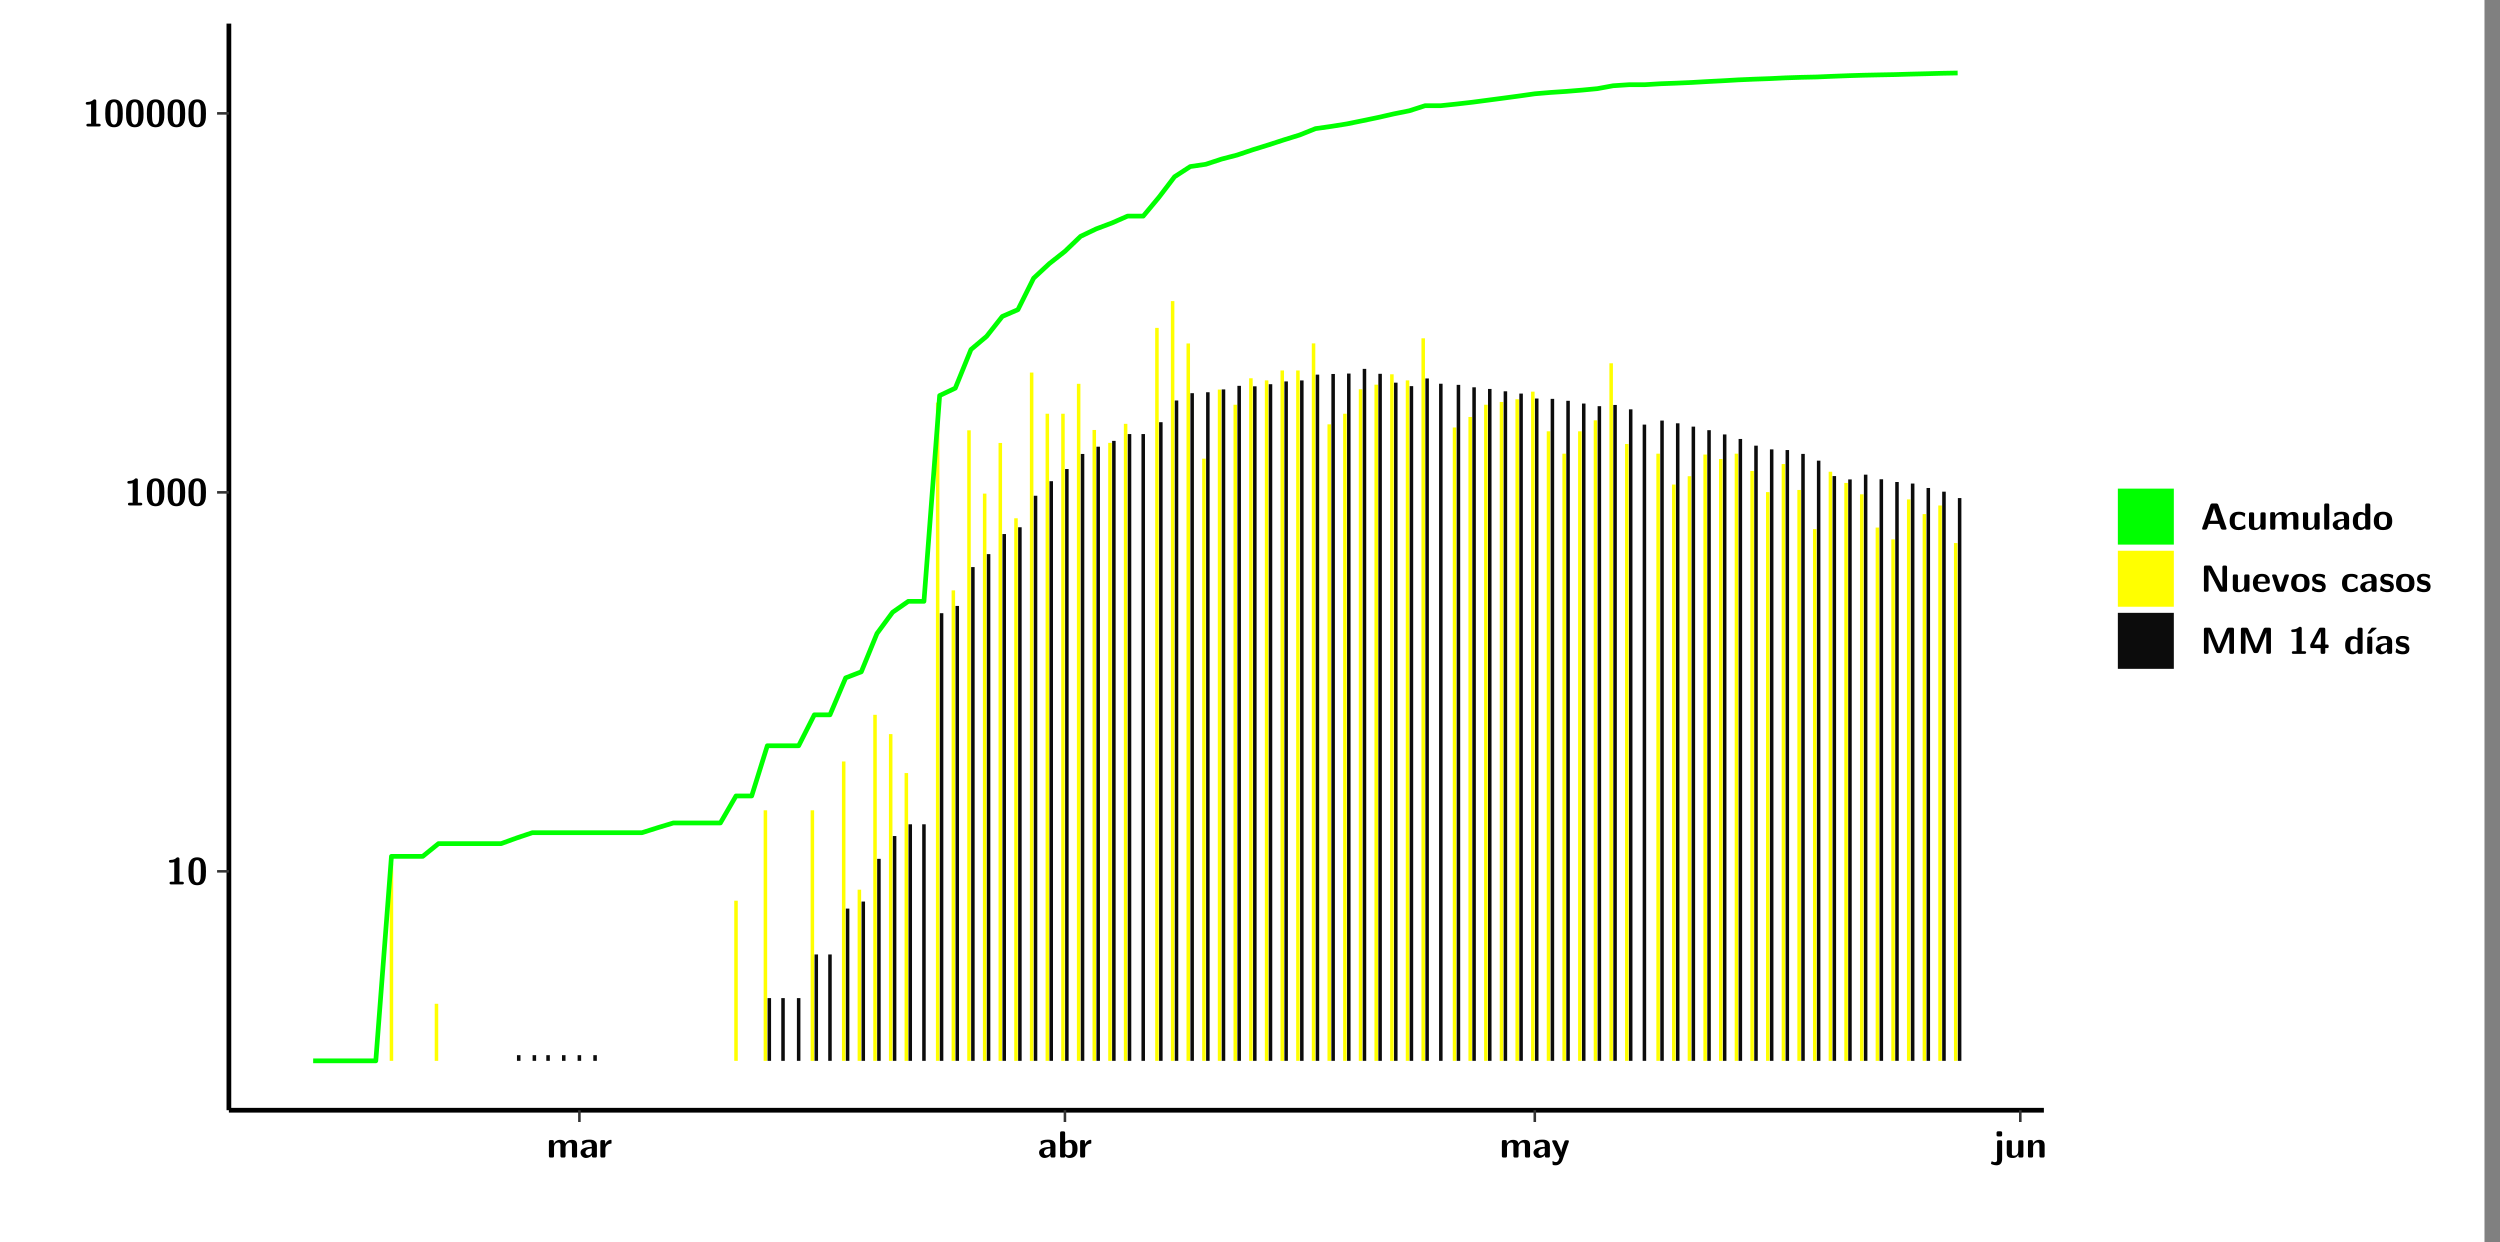 <?xml version="1.0" encoding="UTF-8"?>
<svg xmlns="http://www.w3.org/2000/svg" xmlns:xlink="http://www.w3.org/1999/xlink" width="579.653pt" height="288pt" viewBox="0 0 579.653 288" version="1.1">
<rect x="0" y="0" width="579.653" height="288" fill="#808080" stroke="none"/>
<defs>
<g>
<symbol overflow="visible" id="glyph0-0">
<path style="stroke:none;" d=""/>
</symbol>
<symbol overflow="visible" id="glyph0-1">
<path style="stroke:none;" d="M 3.109 -5.859 C 3.109 -6.016 3.109 -6.281 2.719 -6.281 C 2.547 -6.281 2.516 -6.266 2.406 -6.156 C 2.25 -6.016 1.922 -5.688 1.047 -5.672 C 0.891 -5.672 0.672 -5.609 0.672 -5.359 C 0.672 -5.047 0.969 -5.047 1.094 -5.047 C 1.344 -5.047 1.656 -5.078 1.906 -5.156 L 1.906 -0.625 L 1.234 -0.625 C 1.109 -0.625 0.812 -0.625 0.812 -0.312 C 0.812 0 1.109 0 1.234 0 L 3.719 0 C 3.828 0 4.141 0 4.141 -0.312 C 4.141 -0.625 3.828 -0.625 3.719 -0.625 L 3.109 -0.625 Z M 3.109 -5.859 "/>
</symbol>
<symbol overflow="visible" id="glyph0-2">
<path style="stroke:none;" d="M 4.438 -3 C 4.438 -4.203 4.438 -6.281 2.406 -6.281 C 0.375 -6.281 0.375 -4.219 0.375 -3 C 0.375 -1.812 0.375 0.188 2.406 0.188 C 4.438 0.188 4.438 -1.781 4.438 -3 Z M 2.406 -0.438 C 1.75 -0.438 1.656 -1.25 1.625 -1.484 C 1.562 -1.953 1.562 -2.766 1.562 -3.125 C 1.562 -3.641 1.562 -4.203 1.625 -4.641 C 1.641 -4.875 1.734 -5.641 2.406 -5.641 C 3.047 -5.641 3.156 -4.906 3.188 -4.734 C 3.25 -4.281 3.25 -3.594 3.25 -3.125 C 3.25 -2.625 3.25 -1.953 3.188 -1.469 C 3.156 -1.234 3.062 -0.438 2.406 -0.438 Z M 2.406 -0.438 "/>
</symbol>
<symbol overflow="visible" id="glyph0-3">
<path style="stroke:none;" d="M 7.062 -2.844 C 7.062 -3.75 6.672 -4.109 5.781 -4.109 C 5.156 -4.109 4.688 -3.828 4.359 -3.25 C 4.219 -4.078 3.484 -4.109 3.109 -4.109 C 2.938 -4.109 2.578 -4.109 2.188 -3.828 C 1.906 -3.625 1.734 -3.344 1.672 -3.203 L 1.672 -3.641 C 1.672 -3.922 1.609 -4.062 1.25 -4.062 L 0.953 -4.062 C 0.625 -4.062 0.531 -3.969 0.531 -3.641 L 0.531 -0.422 C 0.531 -0.109 0.625 0 0.953 0 L 1.297 0 C 1.625 0 1.719 -0.109 1.719 -0.422 L 1.719 -2.359 C 1.719 -3.141 2.25 -3.484 2.688 -3.484 C 3.109 -3.484 3.203 -3.297 3.203 -2.828 L 3.203 -0.422 C 3.203 -0.109 3.297 0 3.625 0 L 3.969 0 C 4.297 0 4.391 -0.109 4.391 -0.422 L 4.391 -2.359 C 4.391 -3.141 4.922 -3.484 5.359 -3.484 C 5.781 -3.484 5.875 -3.297 5.875 -2.828 L 5.875 -0.422 C 5.875 -0.109 5.969 0 6.297 0 L 6.641 0 C 6.984 0 7.062 -0.109 7.062 -0.422 Z M 7.062 -2.844 "/>
</symbol>
<symbol overflow="visible" id="glyph0-4">
<path style="stroke:none;" d="M 4.062 -2.766 C 4.062 -4.156 2.734 -4.156 2.297 -4.156 C 1.891 -4.156 1.453 -4.125 0.859 -3.891 C 0.672 -3.797 0.625 -3.781 0.625 -3.688 C 0.625 -3.625 0.688 -3.109 0.688 -3.047 C 0.703 -2.984 0.75 -2.938 0.812 -2.938 C 0.844 -2.938 0.875 -2.969 0.906 -3 C 1.281 -3.391 1.719 -3.578 2.266 -3.578 C 2.734 -3.578 2.875 -3.297 2.875 -2.781 L 2.875 -2.469 C 2.562 -2.469 0.266 -2.453 0.266 -1.172 C 0.266 -0.547 0.766 0.094 1.531 0.094 C 1.828 0.094 2.484 0.016 2.906 -0.594 L 2.906 -0.422 C 2.906 -0.141 2.969 0 3.328 0 L 3.641 0 C 3.984 0 4.062 -0.109 4.062 -0.422 Z M 2.875 -1.344 C 2.875 -0.531 2.047 -0.531 2.016 -0.531 C 1.641 -0.531 1.406 -0.844 1.406 -1.188 C 1.406 -2.047 2.625 -2.109 2.875 -2.109 Z M 2.875 -1.344 "/>
</symbol>
<symbol overflow="visible" id="glyph0-5">
<path style="stroke:none;" d="M 1.703 -2.016 C 1.703 -2.844 2.391 -3.188 2.938 -3.219 C 3.109 -3.234 3.125 -3.234 3.125 -3.469 L 3.125 -3.875 C 3.125 -4.047 3.125 -4.109 2.969 -4.109 C 2.719 -4.109 2.078 -4.031 1.672 -3.078 L 1.656 -3.078 L 1.656 -3.641 C 1.656 -3.922 1.594 -4.062 1.234 -4.062 L 0.953 -4.062 C 0.641 -4.062 0.531 -3.969 0.531 -3.641 L 0.531 -0.422 C 0.531 -0.109 0.625 0 0.953 0 L 1.281 0 C 1.609 0 1.703 -0.109 1.703 -0.422 Z M 1.703 -2.016 "/>
</symbol>
<symbol overflow="visible" id="glyph0-6">
<path style="stroke:none;" d="M 1.703 -5.656 C 1.703 -5.938 1.641 -6.078 1.281 -6.078 L 0.953 -6.078 C 0.641 -6.078 0.531 -5.984 0.531 -5.656 L 0.531 -0.422 C 0.531 -0.109 0.625 0 0.953 0 L 1.312 0 C 1.453 0 1.719 0 1.734 -0.344 C 2.125 0.094 2.578 0.094 2.719 0.094 C 4.578 0.094 4.578 -1.594 4.578 -2.031 C 4.578 -2.453 4.578 -4.109 2.938 -4.109 C 2.219 -4.109 1.781 -3.703 1.703 -3.625 Z M 1.734 -3.172 C 1.844 -3.281 2.109 -3.484 2.5 -3.484 C 3.391 -3.484 3.391 -2.672 3.391 -2.016 C 3.391 -1.375 3.391 -0.531 2.406 -0.531 C 2.047 -0.531 1.828 -0.75 1.734 -0.875 Z M 1.734 -3.172 "/>
</symbol>
<symbol overflow="visible" id="glyph0-7">
<path style="stroke:none;" d="M 4.109 -3.609 C 4.141 -3.719 4.141 -3.734 4.141 -3.781 C 4.141 -4.016 3.906 -4.016 3.797 -4.016 L 3.609 -4.016 C 3.469 -4.016 3.266 -4.016 3.141 -3.812 C 3.109 -3.766 2.406 -1.828 2.359 -1.25 L 2.344 -1.25 C 2.312 -1.672 1.953 -2.484 1.562 -3.328 C 1.328 -3.891 1.266 -4.016 0.828 -4.016 L 0.594 -4.016 C 0.469 -4.016 0.25 -4.016 0.25 -3.781 C 0.25 -3.75 0.281 -3.688 0.297 -3.641 L 1.953 0 C 1.891 0.188 1.859 0.281 1.828 0.375 C 1.734 0.656 1.578 1.047 1.109 1.047 C 0.812 1.047 0.609 0.922 0.516 0.875 C 0.469 0.844 0.453 0.828 0.422 0.828 C 0.391 0.828 0.312 0.859 0.312 0.969 C 0.312 1.031 0.375 1.641 0.391 1.672 C 0.469 1.781 0.953 1.797 1.094 1.797 C 2.172 1.797 2.609 0.766 2.672 0.547 Z M 4.109 -3.609 "/>
</symbol>
<symbol overflow="visible" id="glyph0-8">
<path style="stroke:none;" d="M 1.969 -5.672 C 1.969 -5.953 1.906 -6.094 1.547 -6.094 L 1.094 -6.094 C 0.766 -6.094 0.672 -5.984 0.672 -5.672 L 0.672 -5.312 C 0.672 -5.031 0.734 -4.891 1.094 -4.891 L 1.547 -4.891 C 1.875 -4.891 1.969 -5 1.969 -5.312 Z M 0.797 0.484 C 0.797 0.703 0.797 1.062 0.25 1.062 C 0.156 1.062 -0.094 1.031 -0.266 0.922 C -0.359 0.875 -0.375 0.875 -0.406 0.875 C -0.484 0.875 -0.5 0.922 -0.547 1.094 C -0.609 1.281 -0.625 1.359 -0.625 1.391 C -0.625 1.547 0.109 1.797 0.656 1.797 C 1.625 1.797 1.969 1.141 1.969 0.281 L 1.969 -3.594 C 1.969 -3.875 1.906 -4.016 1.547 -4.016 L 1.219 -4.016 C 0.891 -4.016 0.797 -3.906 0.797 -3.594 Z M 0.797 0.484 "/>
</symbol>
<symbol overflow="visible" id="glyph0-9">
<path style="stroke:none;" d="M 4.391 -3.594 C 4.391 -3.875 4.328 -4.016 3.969 -4.016 L 3.609 -4.016 C 3.281 -4.016 3.188 -3.906 3.188 -3.594 L 3.188 -1.516 C 3.188 -0.938 2.891 -0.438 2.266 -0.438 C 1.766 -0.438 1.719 -0.562 1.719 -1.031 L 1.719 -3.594 C 1.719 -3.875 1.656 -4.016 1.297 -4.016 L 0.953 -4.016 C 0.625 -4.016 0.531 -3.922 0.531 -3.594 L 0.531 -1.109 C 0.531 -0.172 1.031 0.094 1.953 0.094 C 2.188 0.094 2.812 0.094 3.219 -0.656 L 3.219 -0.422 C 3.219 -0.141 3.281 0 3.641 0 L 3.969 0 C 4.297 0 4.391 -0.109 4.391 -0.422 Z M 4.391 -3.594 "/>
</symbol>
<symbol overflow="visible" id="glyph0-10">
<path style="stroke:none;" d="M 4.391 -2.844 C 4.391 -3.75 4 -4.109 3.109 -4.109 C 2.188 -4.109 1.781 -3.438 1.672 -3.203 L 1.672 -3.641 C 1.672 -3.922 1.609 -4.062 1.25 -4.062 L 0.953 -4.062 C 0.625 -4.062 0.531 -3.969 0.531 -3.641 L 0.531 -0.422 C 0.531 -0.109 0.625 0 0.953 0 L 1.297 0 C 1.625 0 1.719 -0.109 1.719 -0.422 L 1.719 -2.359 C 1.719 -3.125 2.219 -3.484 2.688 -3.484 C 3.109 -3.484 3.188 -3.281 3.188 -2.828 L 3.188 -0.422 C 3.188 -0.141 3.25 0 3.609 0 L 3.969 0 C 4.297 0 4.391 -0.109 4.391 -0.422 Z M 4.391 -2.844 "/>
</symbol>
<symbol overflow="visible" id="glyph0-11">
<path style="stroke:none;" d="M 4.156 -5.703 C 4.031 -6.078 3.766 -6.078 3.594 -6.078 L 2.828 -6.078 C 2.641 -6.078 2.391 -6.078 2.266 -5.703 L 0.406 -0.406 C 0.375 -0.297 0.375 -0.281 0.375 -0.234 C 0.375 0 0.594 0 0.703 0 L 1.031 0 C 1.188 0 1.453 0 1.578 -0.344 L 1.922 -1.328 L 4.344 -1.328 L 4.641 -0.484 C 4.75 -0.172 4.812 0 5.234 0 L 5.703 0 C 5.828 0 6.047 0 6.047 -0.234 C 6.047 -0.281 6.047 -0.297 6 -0.406 Z M 2.812 -3.938 C 2.938 -4.328 3.062 -4.656 3.125 -4.969 L 3.141 -4.969 C 3.188 -4.766 3.188 -4.75 3.25 -4.547 L 4.078 -2.078 L 2.188 -2.078 Z M 2.812 -3.938 "/>
</symbol>
<symbol overflow="visible" id="glyph0-12">
<path style="stroke:none;" d="M 4 -0.438 C 4 -0.531 3.969 -0.938 3.953 -1.047 C 3.953 -1.078 3.938 -1.172 3.844 -1.172 C 3.812 -1.172 3.797 -1.172 3.703 -1.078 C 3.562 -0.953 3.141 -0.594 2.422 -0.594 C 1.516 -0.594 1.516 -1.469 1.516 -2.031 C 1.516 -2.75 1.562 -3.484 2.453 -3.484 C 3.031 -3.484 3.266 -3.344 3.578 -3.078 C 3.688 -2.984 3.703 -2.984 3.734 -2.984 C 3.828 -2.984 3.844 -3.062 3.844 -3.094 C 3.859 -3.172 3.953 -3.656 3.953 -3.703 C 3.953 -3.781 3.891 -3.812 3.75 -3.891 C 3.328 -4.078 3.062 -4.156 2.453 -4.156 C 1.141 -4.156 0.328 -3.547 0.328 -2.016 C 0.328 -0.562 1.078 0.094 2.406 0.094 C 2.641 0.094 3.172 0.094 3.75 -0.203 C 4 -0.344 4 -0.344 4 -0.438 Z M 4 -0.438 "/>
</symbol>
<symbol overflow="visible" id="glyph0-13">
<path style="stroke:none;" d="M 1.703 -5.656 C 1.703 -5.938 1.641 -6.078 1.281 -6.078 L 0.953 -6.078 C 0.641 -6.078 0.531 -5.984 0.531 -5.656 L 0.531 -0.422 C 0.531 -0.109 0.625 0 0.953 0 L 1.281 0 C 1.609 0 1.703 -0.109 1.703 -0.422 Z M 1.703 -5.656 "/>
</symbol>
<symbol overflow="visible" id="glyph0-14">
<path style="stroke:none;" d="M 4.375 -5.656 C 4.375 -5.938 4.312 -6.078 3.953 -6.078 L 3.625 -6.078 C 3.297 -6.078 3.203 -5.969 3.203 -5.656 L 3.203 -3.672 C 2.812 -4.047 2.375 -4.109 2.109 -4.109 C 0.328 -4.109 0.328 -2.422 0.328 -2 C 0.328 -1.594 0.328 0.094 2.062 0.094 C 2.422 0.094 2.812 -0.016 3.188 -0.406 C 3.188 -0.094 3.297 0 3.609 0 L 3.953 0 C 4.281 0 4.375 -0.109 4.375 -0.422 Z M 3.188 -1.094 C 3.188 -0.953 3.188 -0.875 2.922 -0.688 C 2.703 -0.547 2.5 -0.531 2.406 -0.531 C 1.516 -0.531 1.516 -1.344 1.516 -2 C 1.516 -2.656 1.516 -3.484 2.5 -3.484 C 2.75 -3.484 2.984 -3.391 3.188 -3.203 Z M 3.188 -1.094 "/>
</symbol>
<symbol overflow="visible" id="glyph0-15">
<path style="stroke:none;" d="M 4.547 -1.969 C 4.547 -3.406 3.844 -4.156 2.406 -4.156 C 0.953 -4.156 0.266 -3.391 0.266 -1.969 C 0.266 -0.547 1.031 0.094 2.406 0.094 C 3.781 0.094 4.547 -0.531 4.547 -1.969 Z M 2.406 -0.594 C 1.469 -0.594 1.469 -1.375 1.469 -2.078 C 1.469 -2.75 1.469 -3.531 2.406 -3.531 C 3.344 -3.531 3.344 -2.766 3.344 -2.078 C 3.344 -1.391 3.344 -0.594 2.406 -0.594 Z M 2.406 -0.594 "/>
</symbol>
<symbol overflow="visible" id="glyph0-16">
<path style="stroke:none;" d="M 2.656 -5.734 C 2.469 -6.078 2.203 -6.078 2.031 -6.078 L 1.219 -6.078 C 0.906 -6.078 0.797 -5.984 0.797 -5.656 L 0.797 -0.422 C 0.797 -0.109 0.891 0 1.219 0 L 1.453 0 C 1.781 0 1.875 -0.109 1.875 -0.422 L 1.875 -5.016 L 1.891 -5.016 L 4.297 -0.344 C 4.484 0 4.75 0 4.922 0 L 5.734 0 C 6.062 0 6.156 -0.109 6.156 -0.422 L 6.156 -5.656 C 6.156 -5.938 6.094 -6.078 5.734 -6.078 L 5.5 -6.078 C 5.156 -6.078 5.078 -5.969 5.078 -5.656 L 5.078 -1.062 L 5.062 -1.062 Z M 2.656 -5.734 "/>
</symbol>
<symbol overflow="visible" id="glyph0-17">
<path style="stroke:none;" d="M 3.781 -1.875 C 3.984 -1.875 4.203 -1.891 4.203 -2.281 C 4.203 -3.406 3.672 -4.156 2.359 -4.156 C 0.969 -4.156 0.266 -3.375 0.266 -2.047 C 0.266 -0.609 1.109 0.094 2.484 0.094 C 2.812 0.094 3.312 0.047 3.891 -0.234 C 4.078 -0.328 4.141 -0.359 4.141 -0.469 C 4.141 -0.531 4.125 -0.781 4.109 -0.844 C 4.078 -1.125 4.062 -1.125 3.984 -1.125 C 3.953 -1.125 3.938 -1.125 3.844 -1.047 C 3.328 -0.594 2.797 -0.531 2.516 -0.531 C 1.531 -0.531 1.422 -1.312 1.391 -1.875 Z M 1.406 -2.344 C 1.422 -2.875 1.609 -3.531 2.359 -3.531 C 3.062 -3.531 3.203 -3.031 3.219 -2.344 Z M 1.406 -2.344 "/>
</symbol>
<symbol overflow="visible" id="glyph0-18">
<path style="stroke:none;" d="M 4.109 -3.609 C 4.141 -3.719 4.141 -3.75 4.141 -3.766 C 4.141 -4.016 3.922 -4.016 3.797 -4.016 L 3.609 -4.016 C 3.25 -4.016 3.141 -3.891 3.062 -3.641 L 2.203 -0.984 L 1.328 -3.641 C 1.266 -3.828 1.203 -4.016 0.781 -4.016 L 0.578 -4.016 C 0.453 -4.016 0.234 -4.016 0.234 -3.766 C 0.234 -3.75 0.234 -3.719 0.266 -3.609 L 1.312 -0.375 C 1.438 0 1.703 0 1.859 0 L 2.5 0 C 2.672 0 2.938 0 3.062 -0.375 Z M 4.109 -3.609 "/>
</symbol>
<symbol overflow="visible" id="glyph0-19">
<path style="stroke:none;" d="M 3.469 -1.234 C 3.469 -1.734 3.203 -2.031 3.047 -2.172 C 2.703 -2.484 2.391 -2.547 2.031 -2.609 C 1.547 -2.703 1.188 -2.766 1.188 -3.109 C 1.188 -3.469 1.484 -3.547 1.828 -3.547 C 2.406 -3.547 2.719 -3.328 2.953 -3.125 C 3.047 -3.047 3.062 -3.047 3.094 -3.047 C 3.188 -3.047 3.203 -3.125 3.203 -3.156 C 3.219 -3.219 3.312 -3.719 3.312 -3.766 C 3.312 -3.906 2.844 -4.031 2.75 -4.062 C 2.406 -4.156 2.125 -4.156 1.891 -4.156 C 1.5 -4.156 0.328 -4.156 0.328 -2.906 C 0.328 -2.484 0.516 -2.219 0.75 -2 C 1.062 -1.734 1.406 -1.672 1.906 -1.562 C 2.156 -1.531 2.609 -1.453 2.609 -1.062 C 2.609 -0.656 2.266 -0.594 1.922 -0.594 C 1.531 -0.594 1.047 -0.703 0.625 -1.188 C 0.594 -1.234 0.562 -1.266 0.516 -1.266 C 0.422 -1.266 0.406 -1.188 0.391 -1.125 C 0.375 -1.016 0.266 -0.516 0.266 -0.422 C 0.266 -0.266 0.922 -0.062 0.922 -0.047 C 1.406 0.094 1.766 0.094 1.922 0.094 C 2.359 0.094 3.469 0.062 3.469 -1.234 Z M 3.469 -1.234 "/>
</symbol>
<symbol overflow="visible" id="glyph0-20">
<path style="stroke:none;" d="M 4.859 -2.859 C 4.688 -2.422 4.359 -1.609 4.281 -1.312 C 4.203 -1.625 3.844 -2.484 3.656 -2.953 L 2.531 -5.719 C 2.391 -6.078 2.109 -6.078 1.953 -6.078 L 1.219 -6.078 C 0.906 -6.078 0.797 -5.984 0.797 -5.656 L 0.797 -0.422 C 0.797 -0.109 0.891 0 1.219 0 L 1.453 0 C 1.781 0 1.875 -0.109 1.875 -0.422 L 1.875 -4.953 L 1.891 -4.953 C 1.984 -4.562 2.375 -3.578 2.578 -3.062 L 3.609 -0.562 C 3.766 -0.188 3.969 -0.188 4.266 -0.188 C 4.562 -0.188 4.781 -0.188 4.938 -0.562 L 6.062 -3.328 C 6.141 -3.531 6.625 -4.719 6.672 -4.953 L 6.688 -4.953 L 6.688 -0.422 C 6.688 -0.141 6.75 0 7.109 0 L 7.344 0 C 7.672 0 7.766 -0.109 7.766 -0.422 L 7.766 -5.656 C 7.766 -5.938 7.703 -6.078 7.344 -6.078 L 6.609 -6.078 C 6.391 -6.078 6.172 -6.062 6.016 -5.703 Z M 4.859 -2.859 "/>
</symbol>
<symbol overflow="visible" id="glyph0-21">
<path style="stroke:none;" d="M 0.344 -2.297 C 0.266 -2.172 0.266 -2.141 0.266 -1.984 L 0.266 -1.766 C 0.266 -1.484 0.328 -1.344 0.688 -1.344 L 2.672 -1.344 L 2.672 -0.422 C 2.672 -0.141 2.719 0 3.078 0 L 3.328 0 C 3.656 0 3.75 -0.109 3.75 -0.422 L 3.75 -1.344 L 4.125 -1.344 C 4.391 -1.344 4.547 -1.406 4.547 -1.75 C 4.547 -2.078 4.422 -2.172 4.125 -2.172 L 3.75 -2.172 L 3.75 -5.656 C 3.75 -5.984 3.656 -6.078 3.328 -6.078 L 2.688 -6.078 C 2.531 -6.078 2.391 -6.078 2.281 -5.875 Z M 1.188 -2.172 C 2.578 -4.75 2.672 -5.016 2.703 -5.156 L 2.719 -5.156 L 2.719 -2.172 Z M 1.188 -2.172 "/>
</symbol>
<symbol overflow="visible" id="glyph0-22">
<path style="stroke:none;" d="M 3.906 -5.844 C 3.953 -5.875 4 -5.922 4 -5.969 C 4 -6.078 3.906 -6.078 3.766 -6.078 L 3.047 -6.078 C 2.875 -6.078 2.859 -6.078 2.781 -5.984 L 2.031 -4.953 C 1.953 -4.859 1.953 -4.844 1.953 -4.828 C 1.953 -4.703 2.047 -4.703 2.188 -4.703 L 2.516 -4.703 Z M 3.906 -5.844 "/>
</symbol>
<symbol overflow="visible" id="glyph0-23">
<path style="stroke:none;" d="M 1.703 -3.594 C 1.703 -3.875 1.641 -4.016 1.281 -4.016 L 0.953 -4.016 C 0.641 -4.016 0.531 -3.922 0.531 -3.594 L 0.531 -0.422 C 0.531 -0.109 0.625 0 0.953 0 L 1.281 0 C 1.609 0 1.703 -0.109 1.703 -0.422 Z M 1.703 -3.594 "/>
</symbol>
</g>
<clipPath id="clip1">
  <path d="M 0 0 L 576.008 0 L 576.008 288 L 0 288 Z M 0 0 "/>
</clipPath>
<clipPath id="clip2">
  <path d="M 53.07 5.477 L 473.898 5.477 L 473.898 257.414 L 53.07 257.414 Z M 53.07 5.477 "/>
</clipPath>
</defs>
<g id="surface1">
<g clip-path="url(#clip1)" clip-rule="nonzero">
<path style="fill-rule:nonzero;fill:rgb(100%,100%,100%);fill-opacity:1;stroke-width:0.598;stroke-linecap:round;stroke-linejoin:round;stroke:rgb(100%,100%,100%);stroke-opacity:1;stroke-miterlimit:10;" d="M 0 0 L 0 288.004 L 576.008 288.004 L 576.008 0 Z M 0 0 " transform="matrix(1,0,0,-1,0,288)"/>
</g>
<g clip-path="url(#clip2)" clip-rule="nonzero">
<path style=" stroke:none;fill-rule:nonzero;fill:rgb(100%,100%,100%);fill-opacity:1;" d="M 53.07 257.414 L 53.07 5.477 L 473.898 5.477 L 473.898 257.414 Z M 53.07 257.414 "/>
</g>
<path style=" stroke:none;fill-rule:nonzero;fill:rgb(100%,100%,0%);fill-opacity:1;" d="M 90.352 245.969 L 90.352 200.207 L 91.168 200.207 L 91.168 245.969 Z M 90.352 245.969 "/>
<path style=" stroke:none;fill-rule:nonzero;fill:rgb(100%,100%,0%);fill-opacity:1;" d="M 100.793 245.969 L 100.793 232.738 L 101.609 232.738 L 101.609 245.969 Z M 100.793 245.969 "/>
<path style=" stroke:none;fill-rule:nonzero;fill:rgb(4.999%,4.999%,4.999%);fill-opacity:1;" d="M 119.863 245.969 L 119.863 244.652 L 120.68 244.652 L 120.68 245.969 Z M 119.863 245.969 "/>
<path style=" stroke:none;fill-rule:nonzero;fill:rgb(4.999%,4.999%,4.999%);fill-opacity:1;" d="M 123.488 245.969 L 123.488 244.652 L 124.305 244.652 L 124.305 245.969 Z M 123.488 245.969 "/>
<path style=" stroke:none;fill-rule:nonzero;fill:rgb(4.999%,4.999%,4.999%);fill-opacity:1;" d="M 126.668 245.969 L 126.668 244.652 L 127.484 244.652 L 127.484 245.969 Z M 126.668 245.969 "/>
<path style=" stroke:none;fill-rule:nonzero;fill:rgb(4.999%,4.999%,4.999%);fill-opacity:1;" d="M 130.305 245.969 L 130.305 244.652 L 131.121 244.652 L 131.121 245.969 Z M 130.305 245.969 "/>
<path style=" stroke:none;fill-rule:nonzero;fill:rgb(4.999%,4.999%,4.999%);fill-opacity:1;" d="M 133.93 245.969 L 133.93 244.652 L 134.746 244.652 L 134.746 245.969 Z M 133.93 245.969 "/>
<path style=" stroke:none;fill-rule:nonzero;fill:rgb(4.999%,4.999%,4.999%);fill-opacity:1;" d="M 137.566 245.969 L 137.566 244.652 L 138.383 244.652 L 138.383 245.969 Z M 137.566 245.969 "/>
<path style=" stroke:none;fill-rule:nonzero;fill:rgb(100%,100%,0%);fill-opacity:1;" d="M 170.242 245.969 L 170.242 208.836 L 171.062 208.836 L 171.062 245.969 Z M 170.242 245.969 "/>
<path style=" stroke:none;fill-rule:nonzero;fill:rgb(100%,100%,0%);fill-opacity:1;" d="M 177.059 245.969 L 177.059 187.875 L 177.875 187.875 L 177.875 245.969 Z M 177.059 245.969 "/>
<path style=" stroke:none;fill-rule:nonzero;fill:rgb(4.999%,4.999%,4.999%);fill-opacity:1;" d="M 177.965 245.969 L 177.965 231.422 L 178.781 231.422 L 178.781 245.969 Z M 177.965 245.969 "/>
<path style=" stroke:none;fill-rule:nonzero;fill:rgb(4.999%,4.999%,4.999%);fill-opacity:1;" d="M 181.145 245.969 L 181.145 231.422 L 181.961 231.422 L 181.961 245.969 Z M 181.145 245.969 "/>
<path style=" stroke:none;fill-rule:nonzero;fill:rgb(4.999%,4.999%,4.999%);fill-opacity:1;" d="M 184.77 245.969 L 184.77 231.422 L 185.586 231.422 L 185.586 245.969 Z M 184.77 245.969 "/>
<path style=" stroke:none;fill-rule:nonzero;fill:rgb(100%,100%,0%);fill-opacity:1;" d="M 187.949 245.969 L 187.949 187.875 L 188.766 187.875 L 188.766 245.969 Z M 187.949 245.969 "/>
<path style=" stroke:none;fill-rule:nonzero;fill:rgb(4.999%,4.999%,4.999%);fill-opacity:1;" d="M 188.855 245.969 L 188.855 221.301 L 189.672 221.301 L 189.672 245.969 Z M 188.855 245.969 "/>
<path style=" stroke:none;fill-rule:nonzero;fill:rgb(4.999%,4.999%,4.999%);fill-opacity:1;" d="M 192.031 245.969 L 192.031 221.301 L 192.848 221.301 L 192.848 245.969 Z M 192.031 245.969 "/>
<path style=" stroke:none;fill-rule:nonzero;fill:rgb(100%,100%,0%);fill-opacity:1;" d="M 195.211 245.969 L 195.211 176.555 L 196.027 176.555 L 196.027 245.969 Z M 195.211 245.969 "/>
<path style=" stroke:none;fill-rule:nonzero;fill:rgb(4.999%,4.999%,4.999%);fill-opacity:1;" d="M 196.117 245.969 L 196.117 210.668 L 196.934 210.668 L 196.934 245.969 Z M 196.117 245.969 "/>
<path style=" stroke:none;fill-rule:nonzero;fill:rgb(100%,100%,0%);fill-opacity:1;" d="M 198.848 245.969 L 198.848 206.285 L 199.664 206.285 L 199.664 245.969 Z M 198.848 245.969 "/>
<path style=" stroke:none;fill-rule:nonzero;fill:rgb(4.999%,4.999%,4.999%);fill-opacity:1;" d="M 199.754 245.969 L 199.754 209.035 L 200.57 209.035 L 200.57 245.969 Z M 199.754 245.969 "/>
<path style=" stroke:none;fill-rule:nonzero;fill:rgb(100%,100%,0%);fill-opacity:1;" d="M 202.473 245.969 L 202.473 165.738 L 203.289 165.738 L 203.289 245.969 Z M 202.473 245.969 "/>
<path style=" stroke:none;fill-rule:nonzero;fill:rgb(4.999%,4.999%,4.999%);fill-opacity:1;" d="M 203.379 245.969 L 203.379 199.133 L 204.195 199.133 L 204.195 245.969 Z M 203.379 245.969 "/>
<path style=" stroke:none;fill-rule:nonzero;fill:rgb(100%,100%,0%);fill-opacity:1;" d="M 206.109 245.969 L 206.109 170.211 L 206.926 170.211 L 206.926 245.969 Z M 206.109 245.969 "/>
<path style=" stroke:none;fill-rule:nonzero;fill:rgb(4.999%,4.999%,4.999%);fill-opacity:1;" d="M 207.016 245.969 L 207.016 193.844 L 207.832 193.844 L 207.832 245.969 Z M 207.016 245.969 "/>
<path style=" stroke:none;fill-rule:nonzero;fill:rgb(100%,100%,0%);fill-opacity:1;" d="M 209.734 245.969 L 209.734 179.246 L 210.555 179.246 L 210.555 245.969 Z M 209.734 245.969 "/>
<path style=" stroke:none;fill-rule:nonzero;fill:rgb(4.999%,4.999%,4.999%);fill-opacity:1;" d="M 210.645 245.969 L 210.645 191.121 L 211.461 191.121 L 211.461 245.969 Z M 210.645 245.969 "/>
<path style=" stroke:none;fill-rule:nonzero;fill:rgb(4.999%,4.999%,4.999%);fill-opacity:1;" d="M 213.82 245.969 L 213.82 191.121 L 214.637 191.121 L 214.637 245.969 Z M 213.82 245.969 "/>
<path style=" stroke:none;fill-rule:nonzero;fill:rgb(100%,100%,0%);fill-opacity:1;" d="M 217 245.969 L 217 93.348 L 217.816 93.348 L 217.816 245.969 Z M 217 245.969 "/>
<path style=" stroke:none;fill-rule:nonzero;fill:rgb(4.999%,4.999%,4.999%);fill-opacity:1;" d="M 217.906 245.969 L 217.906 142.176 L 218.723 142.176 L 218.723 245.969 Z M 217.906 245.969 "/>
<path style=" stroke:none;fill-rule:nonzero;fill:rgb(100%,100%,0%);fill-opacity:1;" d="M 220.637 245.969 L 220.637 136.883 L 221.453 136.883 L 221.453 245.969 Z M 220.637 245.969 "/>
<path style=" stroke:none;fill-rule:nonzero;fill:rgb(4.999%,4.999%,4.999%);fill-opacity:1;" d="M 221.543 245.969 L 221.543 140.492 L 222.359 140.492 L 222.359 245.969 Z M 221.543 245.969 "/>
<path style=" stroke:none;fill-rule:nonzero;fill:rgb(100%,100%,0%);fill-opacity:1;" d="M 224.262 245.969 L 224.262 99.773 L 225.078 99.773 L 225.078 245.969 Z M 224.262 245.969 "/>
<path style=" stroke:none;fill-rule:nonzero;fill:rgb(4.999%,4.999%,4.999%);fill-opacity:1;" d="M 225.168 245.969 L 225.168 131.484 L 225.984 131.484 L 225.984 245.969 Z M 225.168 245.969 "/>
<path style=" stroke:none;fill-rule:nonzero;fill:rgb(100%,100%,0%);fill-opacity:1;" d="M 227.898 245.969 L 227.898 114.449 L 228.715 114.449 L 228.715 245.969 Z M 227.898 245.969 "/>
<path style=" stroke:none;fill-rule:nonzero;fill:rgb(4.999%,4.999%,4.999%);fill-opacity:1;" d="M 228.805 245.969 L 228.805 128.477 L 229.621 128.477 L 229.621 245.969 Z M 228.805 245.969 "/>
<path style=" stroke:none;fill-rule:nonzero;fill:rgb(100%,100%,0%);fill-opacity:1;" d="M 231.523 245.969 L 231.523 102.703 L 232.34 102.703 L 232.34 245.969 Z M 231.523 245.969 "/>
<path style=" stroke:none;fill-rule:nonzero;fill:rgb(4.999%,4.999%,4.999%);fill-opacity:1;" d="M 232.43 245.969 L 232.43 123.824 L 233.25 123.824 L 233.25 245.969 Z M 232.43 245.969 "/>
<path style=" stroke:none;fill-rule:nonzero;fill:rgb(100%,100%,0%);fill-opacity:1;" d="M 235.16 245.969 L 235.16 120.168 L 235.977 120.168 L 235.977 245.969 Z M 235.16 245.969 "/>
<path style=" stroke:none;fill-rule:nonzero;fill:rgb(4.999%,4.999%,4.999%);fill-opacity:1;" d="M 236.066 245.969 L 236.066 122.25 L 236.883 122.25 L 236.883 245.969 Z M 236.066 245.969 "/>
<path style=" stroke:none;fill-rule:nonzero;fill:rgb(100%,100%,0%);fill-opacity:1;" d="M 238.789 245.969 L 238.789 86.383 L 239.605 86.383 L 239.605 245.969 Z M 238.789 245.969 "/>
<path style=" stroke:none;fill-rule:nonzero;fill:rgb(4.999%,4.999%,4.999%);fill-opacity:1;" d="M 239.695 245.969 L 239.695 114.945 L 240.512 114.945 L 240.512 245.969 Z M 239.695 245.969 "/>
<path style=" stroke:none;fill-rule:nonzero;fill:rgb(100%,100%,0%);fill-opacity:1;" d="M 242.426 245.969 L 242.426 95.93 L 243.242 95.93 L 243.242 245.969 Z M 242.426 245.969 "/>
<path style=" stroke:none;fill-rule:nonzero;fill:rgb(4.999%,4.999%,4.999%);fill-opacity:1;" d="M 243.332 245.969 L 243.332 111.57 L 244.148 111.57 L 244.148 245.969 Z M 243.332 245.969 "/>
<path style=" stroke:none;fill-rule:nonzero;fill:rgb(100%,100%,0%);fill-opacity:1;" d="M 246.051 245.969 L 246.051 95.93 L 246.867 95.93 L 246.867 245.969 Z M 246.051 245.969 "/>
<path style=" stroke:none;fill-rule:nonzero;fill:rgb(4.999%,4.999%,4.999%);fill-opacity:1;" d="M 246.957 245.969 L 246.957 108.75 L 247.773 108.75 L 247.773 245.969 Z M 246.957 245.969 "/>
<path style=" stroke:none;fill-rule:nonzero;fill:rgb(100%,100%,0%);fill-opacity:1;" d="M 249.688 245.969 L 249.688 88.992 L 250.504 88.992 L 250.504 245.969 Z M 249.688 245.969 "/>
<path style=" stroke:none;fill-rule:nonzero;fill:rgb(4.999%,4.999%,4.999%);fill-opacity:1;" d="M 250.594 245.969 L 250.594 105.254 L 251.41 105.254 L 251.41 245.969 Z M 250.594 245.969 "/>
<path style=" stroke:none;fill-rule:nonzero;fill:rgb(100%,100%,0%);fill-opacity:1;" d="M 253.312 245.969 L 253.312 99.695 L 254.129 99.695 L 254.129 245.969 Z M 253.312 245.969 "/>
<path style=" stroke:none;fill-rule:nonzero;fill:rgb(4.999%,4.999%,4.999%);fill-opacity:1;" d="M 254.219 245.969 L 254.219 103.57 L 255.035 103.57 L 255.035 245.969 Z M 254.219 245.969 "/>
<path style=" stroke:none;fill-rule:nonzero;fill:rgb(100%,100%,0%);fill-opacity:1;" d="M 256.949 245.969 L 256.949 102.684 L 257.766 102.684 L 257.766 245.969 Z M 256.949 245.969 "/>
<path style=" stroke:none;fill-rule:nonzero;fill:rgb(4.999%,4.999%,4.999%);fill-opacity:1;" d="M 257.855 245.969 L 257.855 102.223 L 258.672 102.223 L 258.672 245.969 Z M 257.855 245.969 "/>
<path style=" stroke:none;fill-rule:nonzero;fill:rgb(100%,100%,0%);fill-opacity:1;" d="M 260.578 245.969 L 260.578 98.27 L 261.395 98.27 L 261.395 245.969 Z M 260.578 245.969 "/>
<path style=" stroke:none;fill-rule:nonzero;fill:rgb(4.999%,4.999%,4.999%);fill-opacity:1;" d="M 261.484 245.969 L 261.484 100.641 L 262.301 100.641 L 262.301 245.969 Z M 261.484 245.969 "/>
<path style=" stroke:none;fill-rule:nonzero;fill:rgb(4.999%,4.999%,4.999%);fill-opacity:1;" d="M 264.66 245.969 L 264.66 100.641 L 265.477 100.641 L 265.477 245.969 Z M 264.66 245.969 "/>
<path style=" stroke:none;fill-rule:nonzero;fill:rgb(100%,100%,0%);fill-opacity:1;" d="M 267.84 245.969 L 267.84 76.023 L 268.656 76.023 L 268.656 245.969 Z M 267.84 245.969 "/>
<path style=" stroke:none;fill-rule:nonzero;fill:rgb(4.999%,4.999%,4.999%);fill-opacity:1;" d="M 268.746 245.969 L 268.746 97.891 L 269.562 97.891 L 269.562 245.969 Z M 268.746 245.969 "/>
<path style=" stroke:none;fill-rule:nonzero;fill:rgb(100%,100%,0%);fill-opacity:1;" d="M 271.477 245.969 L 271.477 69.816 L 272.293 69.816 L 272.293 245.969 Z M 271.477 245.969 "/>
<path style=" stroke:none;fill-rule:nonzero;fill:rgb(4.999%,4.999%,4.999%);fill-opacity:1;" d="M 272.383 245.969 L 272.383 92.859 L 273.199 92.859 L 273.199 245.969 Z M 272.383 245.969 "/>
<path style=" stroke:none;fill-rule:nonzero;fill:rgb(100%,100%,0%);fill-opacity:1;" d="M 275.102 245.969 L 275.102 79.637 L 275.918 79.637 L 275.918 245.969 Z M 275.102 245.969 "/>
<path style=" stroke:none;fill-rule:nonzero;fill:rgb(4.999%,4.999%,4.999%);fill-opacity:1;" d="M 276.008 245.969 L 276.008 91.164 L 276.824 91.164 L 276.824 245.969 Z M 276.008 245.969 "/>
<path style=" stroke:none;fill-rule:nonzero;fill:rgb(100%,100%,0%);fill-opacity:1;" d="M 278.738 245.969 L 278.738 106.348 L 279.555 106.348 L 279.555 245.969 Z M 278.738 245.969 "/>
<path style=" stroke:none;fill-rule:nonzero;fill:rgb(4.999%,4.999%,4.999%);fill-opacity:1;" d="M 279.645 245.969 L 279.645 90.945 L 280.461 90.945 L 280.461 245.969 Z M 279.645 245.969 "/>
<path style=" stroke:none;fill-rule:nonzero;fill:rgb(100%,100%,0%);fill-opacity:1;" d="M 282.363 245.969 L 282.363 90.328 L 283.184 90.328 L 283.184 245.969 Z M 282.363 245.969 "/>
<path style=" stroke:none;fill-rule:nonzero;fill:rgb(4.999%,4.999%,4.999%);fill-opacity:1;" d="M 283.27 245.969 L 283.27 90.289 L 284.09 90.289 L 284.09 245.969 Z M 283.27 245.969 "/>
<path style=" stroke:none;fill-rule:nonzero;fill:rgb(100%,100%,0%);fill-opacity:1;" d="M 286 245.969 L 286 93.844 L 286.816 93.844 L 286.816 245.969 Z M 286 245.969 "/>
<path style=" stroke:none;fill-rule:nonzero;fill:rgb(4.999%,4.999%,4.999%);fill-opacity:1;" d="M 286.906 245.969 L 286.906 89.461 L 287.727 89.461 L 287.727 245.969 Z M 286.906 245.969 "/>
<path style=" stroke:none;fill-rule:nonzero;fill:rgb(100%,100%,0%);fill-opacity:1;" d="M 289.629 245.969 L 289.629 87.707 L 290.445 87.707 L 290.445 245.969 Z M 289.629 245.969 "/>
<path style=" stroke:none;fill-rule:nonzero;fill:rgb(4.999%,4.999%,4.999%);fill-opacity:1;" d="M 290.535 245.969 L 290.535 89.57 L 291.352 89.57 L 291.352 245.969 Z M 290.535 245.969 "/>
<path style=" stroke:none;fill-rule:nonzero;fill:rgb(100%,100%,0%);fill-opacity:1;" d="M 293.266 245.969 L 293.266 88.195 L 294.082 88.195 L 294.082 245.969 Z M 293.266 245.969 "/>
<path style=" stroke:none;fill-rule:nonzero;fill:rgb(4.999%,4.999%,4.999%);fill-opacity:1;" d="M 294.172 245.969 L 294.172 89.082 L 294.988 89.082 L 294.988 245.969 Z M 294.172 245.969 "/>
<path style=" stroke:none;fill-rule:nonzero;fill:rgb(100%,100%,0%);fill-opacity:1;" d="M 296.891 245.969 L 296.891 85.895 L 297.707 85.895 L 297.707 245.969 Z M 296.891 245.969 "/>
<path style=" stroke:none;fill-rule:nonzero;fill:rgb(4.999%,4.999%,4.999%);fill-opacity:1;" d="M 297.797 245.969 L 297.797 88.438 L 298.613 88.438 L 298.613 245.969 Z M 297.797 245.969 "/>
<path style=" stroke:none;fill-rule:nonzero;fill:rgb(100%,100%,0%);fill-opacity:1;" d="M 300.527 245.969 L 300.527 85.895 L 301.344 85.895 L 301.344 245.969 Z M 300.527 245.969 "/>
<path style=" stroke:none;fill-rule:nonzero;fill:rgb(4.999%,4.999%,4.999%);fill-opacity:1;" d="M 301.434 245.969 L 301.434 88.207 L 302.25 88.207 L 302.25 245.969 Z M 301.434 245.969 "/>
<path style=" stroke:none;fill-rule:nonzero;fill:rgb(100%,100%,0%);fill-opacity:1;" d="M 304.152 245.969 L 304.152 79.617 L 304.969 79.617 L 304.969 245.969 Z M 304.152 245.969 "/>
<path style=" stroke:none;fill-rule:nonzero;fill:rgb(4.999%,4.999%,4.999%);fill-opacity:1;" d="M 305.059 245.969 L 305.059 86.863 L 305.875 86.863 L 305.875 245.969 Z M 305.059 245.969 "/>
<path style=" stroke:none;fill-rule:nonzero;fill:rgb(100%,100%,0%);fill-opacity:1;" d="M 307.789 245.969 L 307.789 98.387 L 308.605 98.387 L 308.605 245.969 Z M 307.789 245.969 "/>
<path style=" stroke:none;fill-rule:nonzero;fill:rgb(4.999%,4.999%,4.999%);fill-opacity:1;" d="M 308.695 245.969 L 308.695 86.711 L 309.512 86.711 L 309.512 245.969 Z M 308.695 245.969 "/>
<path style=" stroke:none;fill-rule:nonzero;fill:rgb(100%,100%,0%);fill-opacity:1;" d="M 311.418 245.969 L 311.418 95.93 L 312.234 95.93 L 312.234 245.969 Z M 311.418 245.969 "/>
<path style=" stroke:none;fill-rule:nonzero;fill:rgb(4.999%,4.999%,4.999%);fill-opacity:1;" d="M 312.324 245.969 L 312.324 86.613 L 313.141 86.613 L 313.141 245.969 Z M 312.324 245.969 "/>
<path style=" stroke:none;fill-rule:nonzero;fill:rgb(100%,100%,0%);fill-opacity:1;" d="M 315.051 245.969 L 315.051 90.258 L 315.871 90.258 L 315.871 245.969 Z M 315.051 245.969 "/>
<path style=" stroke:none;fill-rule:nonzero;fill:rgb(4.999%,4.999%,4.999%);fill-opacity:1;" d="M 315.961 245.969 L 315.961 85.527 L 316.777 85.527 L 316.777 245.969 Z M 315.961 245.969 "/>
<path style=" stroke:none;fill-rule:nonzero;fill:rgb(100%,100%,0%);fill-opacity:1;" d="M 318.68 245.969 L 318.68 89.191 L 319.496 89.191 L 319.496 245.969 Z M 318.68 245.969 "/>
<path style=" stroke:none;fill-rule:nonzero;fill:rgb(4.999%,4.999%,4.999%);fill-opacity:1;" d="M 319.586 245.969 L 319.586 86.672 L 320.402 86.672 L 320.402 245.969 Z M 319.586 245.969 "/>
<path style=" stroke:none;fill-rule:nonzero;fill:rgb(100%,100%,0%);fill-opacity:1;" d="M 322.316 245.969 L 322.316 86.781 L 323.133 86.781 L 323.133 245.969 Z M 322.316 245.969 "/>
<path style=" stroke:none;fill-rule:nonzero;fill:rgb(4.999%,4.999%,4.999%);fill-opacity:1;" d="M 323.223 245.969 L 323.223 88.727 L 324.039 88.727 L 324.039 245.969 Z M 323.223 245.969 "/>
<path style=" stroke:none;fill-rule:nonzero;fill:rgb(100%,100%,0%);fill-opacity:1;" d="M 325.941 245.969 L 325.941 88.195 L 326.758 88.195 L 326.758 245.969 Z M 325.941 245.969 "/>
<path style=" stroke:none;fill-rule:nonzero;fill:rgb(4.999%,4.999%,4.999%);fill-opacity:1;" d="M 326.848 245.969 L 326.848 89.531 L 327.664 89.531 L 327.664 245.969 Z M 326.848 245.969 "/>
<path style=" stroke:none;fill-rule:nonzero;fill:rgb(100%,100%,0%);fill-opacity:1;" d="M 329.578 245.969 L 329.578 78.441 L 330.395 78.441 L 330.395 245.969 Z M 329.578 245.969 "/>
<path style=" stroke:none;fill-rule:nonzero;fill:rgb(4.999%,4.999%,4.999%);fill-opacity:1;" d="M 330.484 245.969 L 330.484 87.75 L 331.301 87.75 L 331.301 245.969 Z M 330.484 245.969 "/>
<path style=" stroke:none;fill-rule:nonzero;fill:rgb(4.999%,4.999%,4.999%);fill-opacity:1;" d="M 333.664 245.969 L 333.664 88.973 L 334.48 88.973 L 334.48 245.969 Z M 333.664 245.969 "/>
<path style=" stroke:none;fill-rule:nonzero;fill:rgb(100%,100%,0%);fill-opacity:1;" d="M 336.84 245.969 L 336.84 99.117 L 337.656 99.117 L 337.656 245.969 Z M 336.84 245.969 "/>
<path style=" stroke:none;fill-rule:nonzero;fill:rgb(4.999%,4.999%,4.999%);fill-opacity:1;" d="M 337.746 245.969 L 337.746 89.234 L 338.566 89.234 L 338.566 245.969 Z M 337.746 245.969 "/>
<path style=" stroke:none;fill-rule:nonzero;fill:rgb(100%,100%,0%);fill-opacity:1;" d="M 340.469 245.969 L 340.469 96.676 L 341.285 96.676 L 341.285 245.969 Z M 340.469 245.969 "/>
<path style=" stroke:none;fill-rule:nonzero;fill:rgb(4.999%,4.999%,4.999%);fill-opacity:1;" d="M 341.375 245.969 L 341.375 89.801 L 342.191 89.801 L 342.191 245.969 Z M 341.375 245.969 "/>
<path style=" stroke:none;fill-rule:nonzero;fill:rgb(100%,100%,0%);fill-opacity:1;" d="M 344.105 245.969 L 344.105 93.844 L 344.922 93.844 L 344.922 245.969 Z M 344.105 245.969 "/>
<path style=" stroke:none;fill-rule:nonzero;fill:rgb(4.999%,4.999%,4.999%);fill-opacity:1;" d="M 345.012 245.969 L 345.012 90.18 L 345.828 90.18 L 345.828 245.969 Z M 345.012 245.969 "/>
<path style=" stroke:none;fill-rule:nonzero;fill:rgb(100%,100%,0%);fill-opacity:1;" d="M 347.73 245.969 L 347.73 93.199 L 348.547 93.199 L 348.547 245.969 Z M 347.73 245.969 "/>
<path style=" stroke:none;fill-rule:nonzero;fill:rgb(4.999%,4.999%,4.999%);fill-opacity:1;" d="M 348.637 245.969 L 348.637 90.727 L 349.453 90.727 L 349.453 245.969 Z M 348.637 245.969 "/>
<path style=" stroke:none;fill-rule:nonzero;fill:rgb(100%,100%,0%);fill-opacity:1;" d="M 351.367 245.969 L 351.367 92.57 L 352.184 92.57 L 352.184 245.969 Z M 351.367 245.969 "/>
<path style=" stroke:none;fill-rule:nonzero;fill:rgb(4.999%,4.999%,4.999%);fill-opacity:1;" d="M 352.273 245.969 L 352.273 91.254 L 353.09 91.254 L 353.09 245.969 Z M 352.273 245.969 "/>
<path style=" stroke:none;fill-rule:nonzero;fill:rgb(100%,100%,0%);fill-opacity:1;" d="M 354.992 245.969 L 354.992 90.809 L 355.809 90.809 L 355.809 245.969 Z M 354.992 245.969 "/>
<path style=" stroke:none;fill-rule:nonzero;fill:rgb(4.999%,4.999%,4.999%);fill-opacity:1;" d="M 355.898 245.969 L 355.898 92.402 L 356.719 92.402 L 356.719 245.969 Z M 355.898 245.969 "/>
<path style=" stroke:none;fill-rule:nonzero;fill:rgb(100%,100%,0%);fill-opacity:1;" d="M 358.629 245.969 L 358.629 100.004 L 359.445 100.004 L 359.445 245.969 Z M 358.629 245.969 "/>
<path style=" stroke:none;fill-rule:nonzero;fill:rgb(4.999%,4.999%,4.999%);fill-opacity:1;" d="M 359.535 245.969 L 359.535 92.48 L 360.352 92.48 L 360.352 245.969 Z M 359.535 245.969 "/>
<path style=" stroke:none;fill-rule:nonzero;fill:rgb(100%,100%,0%);fill-opacity:1;" d="M 362.258 245.969 L 362.258 105.191 L 363.074 105.191 L 363.074 245.969 Z M 362.258 245.969 "/>
<path style=" stroke:none;fill-rule:nonzero;fill:rgb(4.999%,4.999%,4.999%);fill-opacity:1;" d="M 363.164 245.969 L 363.164 92.93 L 363.98 92.93 L 363.98 245.969 Z M 363.164 245.969 "/>
<path style=" stroke:none;fill-rule:nonzero;fill:rgb(100%,100%,0%);fill-opacity:1;" d="M 365.895 245.969 L 365.895 100.004 L 366.711 100.004 L 366.711 245.969 Z M 365.895 245.969 "/>
<path style=" stroke:none;fill-rule:nonzero;fill:rgb(4.999%,4.999%,4.999%);fill-opacity:1;" d="M 366.801 245.969 L 366.801 93.566 L 367.617 93.566 L 367.617 245.969 Z M 366.801 245.969 "/>
<path style=" stroke:none;fill-rule:nonzero;fill:rgb(100%,100%,0%);fill-opacity:1;" d="M 369.52 245.969 L 369.52 97.453 L 370.336 97.453 L 370.336 245.969 Z M 369.52 245.969 "/>
<path style=" stroke:none;fill-rule:nonzero;fill:rgb(4.999%,4.999%,4.999%);fill-opacity:1;" d="M 370.426 245.969 L 370.426 94.176 L 371.242 94.176 L 371.242 245.969 Z M 370.426 245.969 "/>
<path style=" stroke:none;fill-rule:nonzero;fill:rgb(100%,100%,0%);fill-opacity:1;" d="M 373.156 245.969 L 373.156 84.23 L 373.973 84.23 L 373.973 245.969 Z M 373.156 245.969 "/>
<path style=" stroke:none;fill-rule:nonzero;fill:rgb(4.999%,4.999%,4.999%);fill-opacity:1;" d="M 374.062 245.969 L 374.062 93.895 L 374.879 93.895 L 374.879 245.969 Z M 374.062 245.969 "/>
<path style=" stroke:none;fill-rule:nonzero;fill:rgb(100%,100%,0%);fill-opacity:1;" d="M 376.781 245.969 L 376.781 102.941 L 377.598 102.941 L 377.598 245.969 Z M 376.781 245.969 "/>
<path style=" stroke:none;fill-rule:nonzero;fill:rgb(4.999%,4.999%,4.999%);fill-opacity:1;" d="M 377.688 245.969 L 377.688 94.91 L 378.504 94.91 L 378.504 245.969 Z M 377.688 245.969 "/>
<path style=" stroke:none;fill-rule:nonzero;fill:rgb(4.999%,4.999%,4.999%);fill-opacity:1;" d="M 380.867 245.969 L 380.867 98.449 L 381.684 98.449 L 381.684 245.969 Z M 380.867 245.969 "/>
<path style=" stroke:none;fill-rule:nonzero;fill:rgb(100%,100%,0%);fill-opacity:1;" d="M 384.043 245.969 L 384.043 105.191 L 384.863 105.191 L 384.863 245.969 Z M 384.043 245.969 "/>
<path style=" stroke:none;fill-rule:nonzero;fill:rgb(4.999%,4.999%,4.999%);fill-opacity:1;" d="M 384.953 245.969 L 384.953 97.512 L 385.77 97.512 L 385.77 245.969 Z M 384.953 245.969 "/>
<path style=" stroke:none;fill-rule:nonzero;fill:rgb(100%,100%,0%);fill-opacity:1;" d="M 387.68 245.969 L 387.68 112.348 L 388.5 112.348 L 388.5 245.969 Z M 387.68 245.969 "/>
<path style=" stroke:none;fill-rule:nonzero;fill:rgb(4.999%,4.999%,4.999%);fill-opacity:1;" d="M 388.586 245.969 L 388.586 98.148 L 389.406 98.148 L 389.406 245.969 Z M 388.586 245.969 "/>
<path style=" stroke:none;fill-rule:nonzero;fill:rgb(100%,100%,0%);fill-opacity:1;" d="M 391.309 245.969 L 391.309 110.414 L 392.125 110.414 L 392.125 245.969 Z M 391.309 245.969 "/>
<path style=" stroke:none;fill-rule:nonzero;fill:rgb(4.999%,4.999%,4.999%);fill-opacity:1;" d="M 392.215 245.969 L 392.215 98.918 L 393.031 98.918 L 393.031 245.969 Z M 392.215 245.969 "/>
<path style=" stroke:none;fill-rule:nonzero;fill:rgb(100%,100%,0%);fill-opacity:1;" d="M 394.945 245.969 L 394.945 105.391 L 395.762 105.391 L 395.762 245.969 Z M 394.945 245.969 "/>
<path style=" stroke:none;fill-rule:nonzero;fill:rgb(4.999%,4.999%,4.999%);fill-opacity:1;" d="M 395.852 245.969 L 395.852 99.742 L 396.668 99.742 L 396.668 245.969 Z M 395.852 245.969 "/>
<path style=" stroke:none;fill-rule:nonzero;fill:rgb(100%,100%,0%);fill-opacity:1;" d="M 398.57 245.969 L 398.57 106.43 L 399.387 106.43 L 399.387 245.969 Z M 398.57 245.969 "/>
<path style=" stroke:none;fill-rule:nonzero;fill:rgb(4.999%,4.999%,4.999%);fill-opacity:1;" d="M 399.477 245.969 L 399.477 100.73 L 400.293 100.73 L 400.293 245.969 Z M 399.477 245.969 "/>
<path style=" stroke:none;fill-rule:nonzero;fill:rgb(100%,100%,0%);fill-opacity:1;" d="M 402.207 245.969 L 402.207 105.191 L 403.023 105.191 L 403.023 245.969 Z M 402.207 245.969 "/>
<path style=" stroke:none;fill-rule:nonzero;fill:rgb(4.999%,4.999%,4.999%);fill-opacity:1;" d="M 403.113 245.969 L 403.113 101.777 L 403.93 101.777 L 403.93 245.969 Z M 403.113 245.969 "/>
<path style=" stroke:none;fill-rule:nonzero;fill:rgb(100%,100%,0%);fill-opacity:1;" d="M 405.832 245.969 L 405.832 109.199 L 406.648 109.199 L 406.648 245.969 Z M 405.832 245.969 "/>
<path style=" stroke:none;fill-rule:nonzero;fill:rgb(4.999%,4.999%,4.999%);fill-opacity:1;" d="M 406.738 245.969 L 406.738 103.332 L 407.559 103.332 L 407.559 245.969 Z M 406.738 245.969 "/>
<path style=" stroke:none;fill-rule:nonzero;fill:rgb(100%,100%,0%);fill-opacity:1;" d="M 409.469 245.969 L 409.469 114.102 L 410.285 114.102 L 410.285 245.969 Z M 409.469 245.969 "/>
<path style=" stroke:none;fill-rule:nonzero;fill:rgb(4.999%,4.999%,4.999%);fill-opacity:1;" d="M 410.375 245.969 L 410.375 104.195 L 411.191 104.195 L 411.191 245.969 Z M 410.375 245.969 "/>
<path style=" stroke:none;fill-rule:nonzero;fill:rgb(100%,100%,0%);fill-opacity:1;" d="M 413.098 245.969 L 413.098 107.594 L 413.914 107.594 L 413.914 245.969 Z M 413.098 245.969 "/>
<path style=" stroke:none;fill-rule:nonzero;fill:rgb(4.999%,4.999%,4.999%);fill-opacity:1;" d="M 414.004 245.969 L 414.004 104.348 L 414.82 104.348 L 414.82 245.969 Z M 414.004 245.969 "/>
<path style=" stroke:none;fill-rule:nonzero;fill:rgb(100%,100%,0%);fill-opacity:1;" d="M 416.734 245.969 L 416.734 113.602 L 417.551 113.602 L 417.551 245.969 Z M 416.734 245.969 "/>
<path style=" stroke:none;fill-rule:nonzero;fill:rgb(4.999%,4.999%,4.999%);fill-opacity:1;" d="M 417.641 245.969 L 417.641 105.242 L 418.457 105.242 L 418.457 245.969 Z M 417.641 245.969 "/>
<path style=" stroke:none;fill-rule:nonzero;fill:rgb(100%,100%,0%);fill-opacity:1;" d="M 420.359 245.969 L 420.359 122.68 L 421.176 122.68 L 421.176 245.969 Z M 420.359 245.969 "/>
<path style=" stroke:none;fill-rule:nonzero;fill:rgb(4.999%,4.999%,4.999%);fill-opacity:1;" d="M 421.266 245.969 L 421.266 106.809 L 422.082 106.809 L 422.082 245.969 Z M 421.266 245.969 "/>
<path style=" stroke:none;fill-rule:nonzero;fill:rgb(100%,100%,0%);fill-opacity:1;" d="M 423.996 245.969 L 423.996 109.379 L 424.812 109.379 L 424.812 245.969 Z M 423.996 245.969 "/>
<path style=" stroke:none;fill-rule:nonzero;fill:rgb(4.999%,4.999%,4.999%);fill-opacity:1;" d="M 424.902 245.969 L 424.902 110.383 L 425.719 110.383 L 425.719 245.969 Z M 424.902 245.969 "/>
<path style=" stroke:none;fill-rule:nonzero;fill:rgb(100%,100%,0%);fill-opacity:1;" d="M 427.621 245.969 L 427.621 111.977 L 428.438 111.977 L 428.438 245.969 Z M 427.621 245.969 "/>
<path style=" stroke:none;fill-rule:nonzero;fill:rgb(4.999%,4.999%,4.999%);fill-opacity:1;" d="M 428.527 245.969 L 428.527 111.16 L 429.344 111.16 L 429.344 245.969 Z M 428.527 245.969 "/>
<path style=" stroke:none;fill-rule:nonzero;fill:rgb(100%,100%,0%);fill-opacity:1;" d="M 431.258 245.969 L 431.258 114.609 L 432.074 114.609 L 432.074 245.969 Z M 431.258 245.969 "/>
<path style=" stroke:none;fill-rule:nonzero;fill:rgb(4.999%,4.999%,4.999%);fill-opacity:1;" d="M 432.164 245.969 L 432.164 110.055 L 432.98 110.055 L 432.98 245.969 Z M 432.164 245.969 "/>
<path style=" stroke:none;fill-rule:nonzero;fill:rgb(100%,100%,0%);fill-opacity:1;" d="M 434.887 245.969 L 434.887 122.32 L 435.703 122.32 L 435.703 245.969 Z M 434.887 245.969 "/>
<path style=" stroke:none;fill-rule:nonzero;fill:rgb(4.999%,4.999%,4.999%);fill-opacity:1;" d="M 435.793 245.969 L 435.793 111.121 L 436.617 111.121 L 436.617 245.969 Z M 435.793 245.969 "/>
<path style=" stroke:none;fill-rule:nonzero;fill:rgb(100%,100%,0%);fill-opacity:1;" d="M 438.52 245.969 L 438.52 125.059 L 439.34 125.059 L 439.34 245.969 Z M 438.52 245.969 "/>
<path style=" stroke:none;fill-rule:nonzero;fill:rgb(4.999%,4.999%,4.999%);fill-opacity:1;" d="M 439.43 245.969 L 439.43 111.758 L 440.246 111.758 L 440.246 245.969 Z M 439.43 245.969 "/>
<path style=" stroke:none;fill-rule:nonzero;fill:rgb(100%,100%,0%);fill-opacity:1;" d="M 442.148 245.969 L 442.148 115.793 L 442.965 115.793 L 442.965 245.969 Z M 442.148 245.969 "/>
<path style=" stroke:none;fill-rule:nonzero;fill:rgb(4.999%,4.999%,4.999%);fill-opacity:1;" d="M 443.055 245.969 L 443.055 112.117 L 443.883 112.117 L 443.883 245.969 Z M 443.055 245.969 "/>
<path style=" stroke:none;fill-rule:nonzero;fill:rgb(100%,100%,0%);fill-opacity:1;" d="M 445.785 245.969 L 445.785 119.199 L 446.602 119.199 L 446.602 245.969 Z M 445.785 245.969 "/>
<path style=" stroke:none;fill-rule:nonzero;fill:rgb(4.999%,4.999%,4.999%);fill-opacity:1;" d="M 446.691 245.969 L 446.691 113.145 L 447.508 113.145 L 447.508 245.969 Z M 446.691 245.969 "/>
<path style=" stroke:none;fill-rule:nonzero;fill:rgb(100%,100%,0%);fill-opacity:1;" d="M 449.41 245.969 L 449.41 117.199 L 450.227 117.199 L 450.227 245.969 Z M 449.41 245.969 "/>
<path style=" stroke:none;fill-rule:nonzero;fill:rgb(4.999%,4.999%,4.999%);fill-opacity:1;" d="M 450.316 245.969 L 450.316 114 L 451.145 114 L 451.145 245.969 Z M 450.316 245.969 "/>
<path style=" stroke:none;fill-rule:nonzero;fill:rgb(100%,100%,0%);fill-opacity:1;" d="M 453.047 245.969 L 453.047 125.914 L 453.863 125.914 L 453.863 245.969 Z M 453.047 245.969 "/>
<path style=" stroke:none;fill-rule:nonzero;fill:rgb(4.999%,4.999%,4.999%);fill-opacity:1;" d="M 453.953 245.969 L 453.953 115.484 L 454.77 115.484 L 454.77 245.969 Z M 453.953 245.969 "/>
<path style="fill:none;stroke-width:1.096;stroke-linecap:butt;stroke-linejoin:round;stroke:rgb(0%,100%,0%);stroke-opacity:1;stroke-miterlimit:10;" d="M 72.609 42.031 L 87.133 42.031 L 90.762 89.445 L 98.023 89.445 L 101.66 92.395 L 116.188 92.395 L 119.812 93.711 L 123.449 94.934 L 148.863 94.934 L 152.5 96.09 L 156.125 97.188 L 167.027 97.188 L 170.652 103.453 L 174.289 103.453 L 177.914 115.09 L 185.18 115.09 L 188.812 122.262 L 192.441 122.262 L 196.078 130.832 L 199.703 132.234 L 203.34 141.121 L 206.965 146.043 L 210.602 148.574 L 214.23 148.574 L 217.867 196.285 L 221.492 198 L 225.129 206.957 L 228.754 210.016 L 232.391 214.629 L 236.02 216.203 L 239.656 223.496 L 243.281 226.863 L 246.918 229.723 L 250.543 233.199 L 254.18 234.934 L 257.805 236.297 L 261.441 237.891 L 265.07 237.891 L 268.707 242.254 L 272.332 247.016 L 275.969 249.379 L 279.594 249.918 L 283.23 251.113 L 286.859 252.059 L 290.496 253.285 L 294.121 254.41 L 297.758 255.594 L 301.383 256.719 L 305.02 258.176 L 308.648 258.691 L 312.281 259.27 L 315.91 260.008 L 319.547 260.766 L 323.172 261.594 L 326.809 262.328 L 330.434 263.496 L 334.07 263.496 L 337.699 263.875 L 341.336 264.293 L 344.961 264.77 L 348.598 265.25 L 352.223 265.738 L 355.859 266.254 L 359.488 266.562 L 363.121 266.805 L 366.75 267.102 L 370.387 267.449 L 374.012 268.117 L 377.648 268.355 L 381.273 268.355 L 384.91 268.578 L 388.539 268.715 L 392.176 268.875 L 395.801 269.086 L 399.438 269.273 L 403.062 269.484 L 406.699 269.641 L 410.328 269.773 L 413.965 269.949 L 417.59 270.07 L 421.227 270.152 L 424.852 270.309 L 428.488 270.449 L 432.113 270.559 L 435.75 270.637 L 439.379 270.707 L 443.016 270.816 L 446.641 270.906 L 450.277 271.008 L 453.902 271.078 " transform="matrix(1,0,0,-1,0,288)"/>
<path style="fill:none;stroke-width:1.096;stroke-linecap:butt;stroke-linejoin:round;stroke:rgb(0%,0%,0%);stroke-opacity:1;stroke-miterlimit:10;" d="M 53.07 30.586 L 53.07 282.523 " transform="matrix(1,0,0,-1,0,288)"/>
<g style="fill:rgb(0%,0%,0%);fill-opacity:1;">
  <use xlink:href="#glyph0-1" x="38.496" y="205.061"/>
  <use xlink:href="#glyph0-2" x="43.318" y="205.061"/>
</g>
<g style="fill:rgb(0%,0%,0%);fill-opacity:1;">
  <use xlink:href="#glyph0-1" x="28.852" y="117.191"/>
  <use xlink:href="#glyph0-2" x="33.674" y="117.191"/>
  <use xlink:href="#glyph0-2" x="38.496" y="117.191"/>
  <use xlink:href="#glyph0-2" x="43.318" y="117.191"/>
</g>
<g style="fill:rgb(0%,0%,0%);fill-opacity:1;">
  <use xlink:href="#glyph0-1" x="19.208" y="29.32"/>
  <use xlink:href="#glyph0-2" x="24.03" y="29.32"/>
  <use xlink:href="#glyph0-2" x="28.852" y="29.32"/>
  <use xlink:href="#glyph0-2" x="33.674" y="29.32"/>
  <use xlink:href="#glyph0-2" x="38.496" y="29.32"/>
  <use xlink:href="#glyph0-2" x="43.317" y="29.32"/>
</g>
<path style="fill:none;stroke-width:0.598;stroke-linecap:butt;stroke-linejoin:round;stroke:rgb(20%,20%,20%);stroke-opacity:1;stroke-miterlimit:10;" d="M 50.332 85.969 L 53.07 85.969 " transform="matrix(1,0,0,-1,0,288)"/>
<path style="fill:none;stroke-width:0.598;stroke-linecap:butt;stroke-linejoin:round;stroke:rgb(20%,20%,20%);stroke-opacity:1;stroke-miterlimit:10;" d="M 50.332 173.84 L 53.07 173.84 " transform="matrix(1,0,0,-1,0,288)"/>
<path style="fill:none;stroke-width:0.598;stroke-linecap:butt;stroke-linejoin:round;stroke:rgb(20%,20%,20%);stroke-opacity:1;stroke-miterlimit:10;" d="M 50.332 261.711 L 53.07 261.711 " transform="matrix(1,0,0,-1,0,288)"/>
<path style="fill:none;stroke-width:1.096;stroke-linecap:butt;stroke-linejoin:round;stroke:rgb(0%,0%,0%);stroke-opacity:1;stroke-miterlimit:10;" d="M 53.07 30.586 L 473.898 30.586 " transform="matrix(1,0,0,-1,0,288)"/>
<path style="fill:none;stroke-width:0.598;stroke-linecap:butt;stroke-linejoin:round;stroke:rgb(20%,20%,20%);stroke-opacity:1;stroke-miterlimit:10;" d="M 134.34 27.848 L 134.34 30.586 " transform="matrix(1,0,0,-1,0,288)"/>
<path style="fill:none;stroke-width:0.598;stroke-linecap:butt;stroke-linejoin:round;stroke:rgb(20%,20%,20%);stroke-opacity:1;stroke-miterlimit:10;" d="M 246.918 27.848 L 246.918 30.586 " transform="matrix(1,0,0,-1,0,288)"/>
<path style="fill:none;stroke-width:0.598;stroke-linecap:butt;stroke-linejoin:round;stroke:rgb(20%,20%,20%);stroke-opacity:1;stroke-miterlimit:10;" d="M 355.859 27.848 L 355.859 30.586 " transform="matrix(1,0,0,-1,0,288)"/>
<path style="fill:none;stroke-width:0.598;stroke-linecap:butt;stroke-linejoin:round;stroke:rgb(20%,20%,20%);stroke-opacity:1;stroke-miterlimit:10;" d="M 468.43 27.848 L 468.43 30.586 " transform="matrix(1,0,0,-1,0,288)"/>
<g style="fill:rgb(0%,0%,0%);fill-opacity:1;">
  <use xlink:href="#glyph0-3" x="126.738" y="268.394"/>
  <use xlink:href="#glyph0-4" x="134.336" y="268.394"/>
</g>
<g style="fill:rgb(0%,0%,0%);fill-opacity:1;">
  <use xlink:href="#glyph0-5" x="138.667" y="268.394"/>
</g>
<g style="fill:rgb(0%,0%,0%);fill-opacity:1;">
  <use xlink:href="#glyph0-4" x="240.655" y="268.394"/>
  <use xlink:href="#glyph0-6" x="245.258" y="268.394"/>
</g>
<g style="fill:rgb(0%,0%,0%);fill-opacity:1;">
  <use xlink:href="#glyph0-5" x="249.905" y="268.394"/>
</g>
<g style="fill:rgb(0%,0%,0%);fill-opacity:1;">
  <use xlink:href="#glyph0-3" x="347.697" y="268.394"/>
  <use xlink:href="#glyph0-4" x="355.295" y="268.394"/>
</g>
<g style="fill:rgb(0%,0%,0%);fill-opacity:1;">
  <use xlink:href="#glyph0-7" x="359.626" y="268.394"/>
</g>
<g style="fill:rgb(0%,0%,0%);fill-opacity:1;">
  <use xlink:href="#glyph0-8" x="462.25" y="268.394"/>
  <use xlink:href="#glyph0-9" x="464.758" y="268.394"/>
  <use xlink:href="#glyph0-10" x="469.677" y="268.394"/>
</g>
<path style=" stroke:none;fill-rule:nonzero;fill:rgb(100%,100%,100%);fill-opacity:1;" d="M 484.859 161.262 L 484.859 101.625 L 570.527 101.625 L 570.527 161.262 Z M 484.859 161.262 "/>
<path style=" stroke:none;fill-rule:nonzero;fill:rgb(0%,100%,0%);fill-opacity:1;" d="M 491.047 126.273 L 491.047 113.293 L 504.027 113.293 L 504.027 126.273 Z M 491.047 126.273 "/>
<path style=" stroke:none;fill-rule:nonzero;fill:rgb(100%,100%,0%);fill-opacity:1;" d="M 491.047 140.68 L 491.047 127.699 L 504.027 127.699 L 504.027 140.68 Z M 491.047 140.68 "/>
<path style=" stroke:none;fill-rule:nonzero;fill:rgb(4.999%,4.999%,4.999%);fill-opacity:1;" d="M 491.047 155.078 L 491.047 142.094 L 504.027 142.094 L 504.027 155.078 Z M 491.047 155.078 "/>
<g style="fill:rgb(0%,0%,0%);fill-opacity:1;">
  <use xlink:href="#glyph0-11" x="510.207" y="122.809"/>
  <use xlink:href="#glyph0-12" x="516.636" y="122.809"/>
  <use xlink:href="#glyph0-9" x="520.922" y="122.809"/>
  <use xlink:href="#glyph0-3" x="525.841" y="122.809"/>
  <use xlink:href="#glyph0-9" x="533.44" y="122.809"/>
  <use xlink:href="#glyph0-13" x="538.359" y="122.809"/>
  <use xlink:href="#glyph0-4" x="540.6" y="122.809"/>
  <use xlink:href="#glyph0-14" x="545.203" y="122.809"/>
  <use xlink:href="#glyph0-15" x="550.122" y="122.809"/>
</g>
<g style="fill:rgb(0%,0%,0%);fill-opacity:1;">
  <use xlink:href="#glyph0-16" x="510.207" y="137.205"/>
  <use xlink:href="#glyph0-9" x="517.172" y="137.205"/>
  <use xlink:href="#glyph0-17" x="522.092" y="137.205"/>
  <use xlink:href="#glyph0-18" x="526.573" y="137.205"/>
  <use xlink:href="#glyph0-15" x="530.956" y="137.205"/>
  <use xlink:href="#glyph0-19" x="535.778" y="137.205"/>
</g>
<g style="fill:rgb(0%,0%,0%);fill-opacity:1;">
  <use xlink:href="#glyph0-12" x="542.693" y="137.205"/>
  <use xlink:href="#glyph0-4" x="546.979" y="137.205"/>
  <use xlink:href="#glyph0-19" x="551.582" y="137.205"/>
  <use xlink:href="#glyph0-15" x="555.279" y="137.205"/>
  <use xlink:href="#glyph0-19" x="560.1" y="137.205"/>
</g>
<g style="fill:rgb(0%,0%,0%);fill-opacity:1;">
  <use xlink:href="#glyph0-20" x="510.207" y="151.611"/>
  <use xlink:href="#glyph0-20" x="518.779" y="151.611"/>
</g>
<g style="fill:rgb(0%,0%,0%);fill-opacity:1;">
  <use xlink:href="#glyph0-1" x="530.569" y="151.611"/>
  <use xlink:href="#glyph0-21" x="535.391" y="151.611"/>
</g>
<g style="fill:rgb(0%,0%,0%);fill-opacity:1;">
  <use xlink:href="#glyph0-14" x="543.422" y="151.611"/>
</g>
<g style="fill:rgb(0%,0%,0%);fill-opacity:1;">
  <use xlink:href="#glyph0-22" x="547.052" y="151.611"/>
</g>
<g style="fill:rgb(0%,0%,0%);fill-opacity:1;">
  <use xlink:href="#glyph0-23" x="548.341" y="151.611"/>
  <use xlink:href="#glyph0-4" x="550.582" y="151.611"/>
  <use xlink:href="#glyph0-19" x="555.185" y="151.611"/>
</g>
</g>
</svg>
